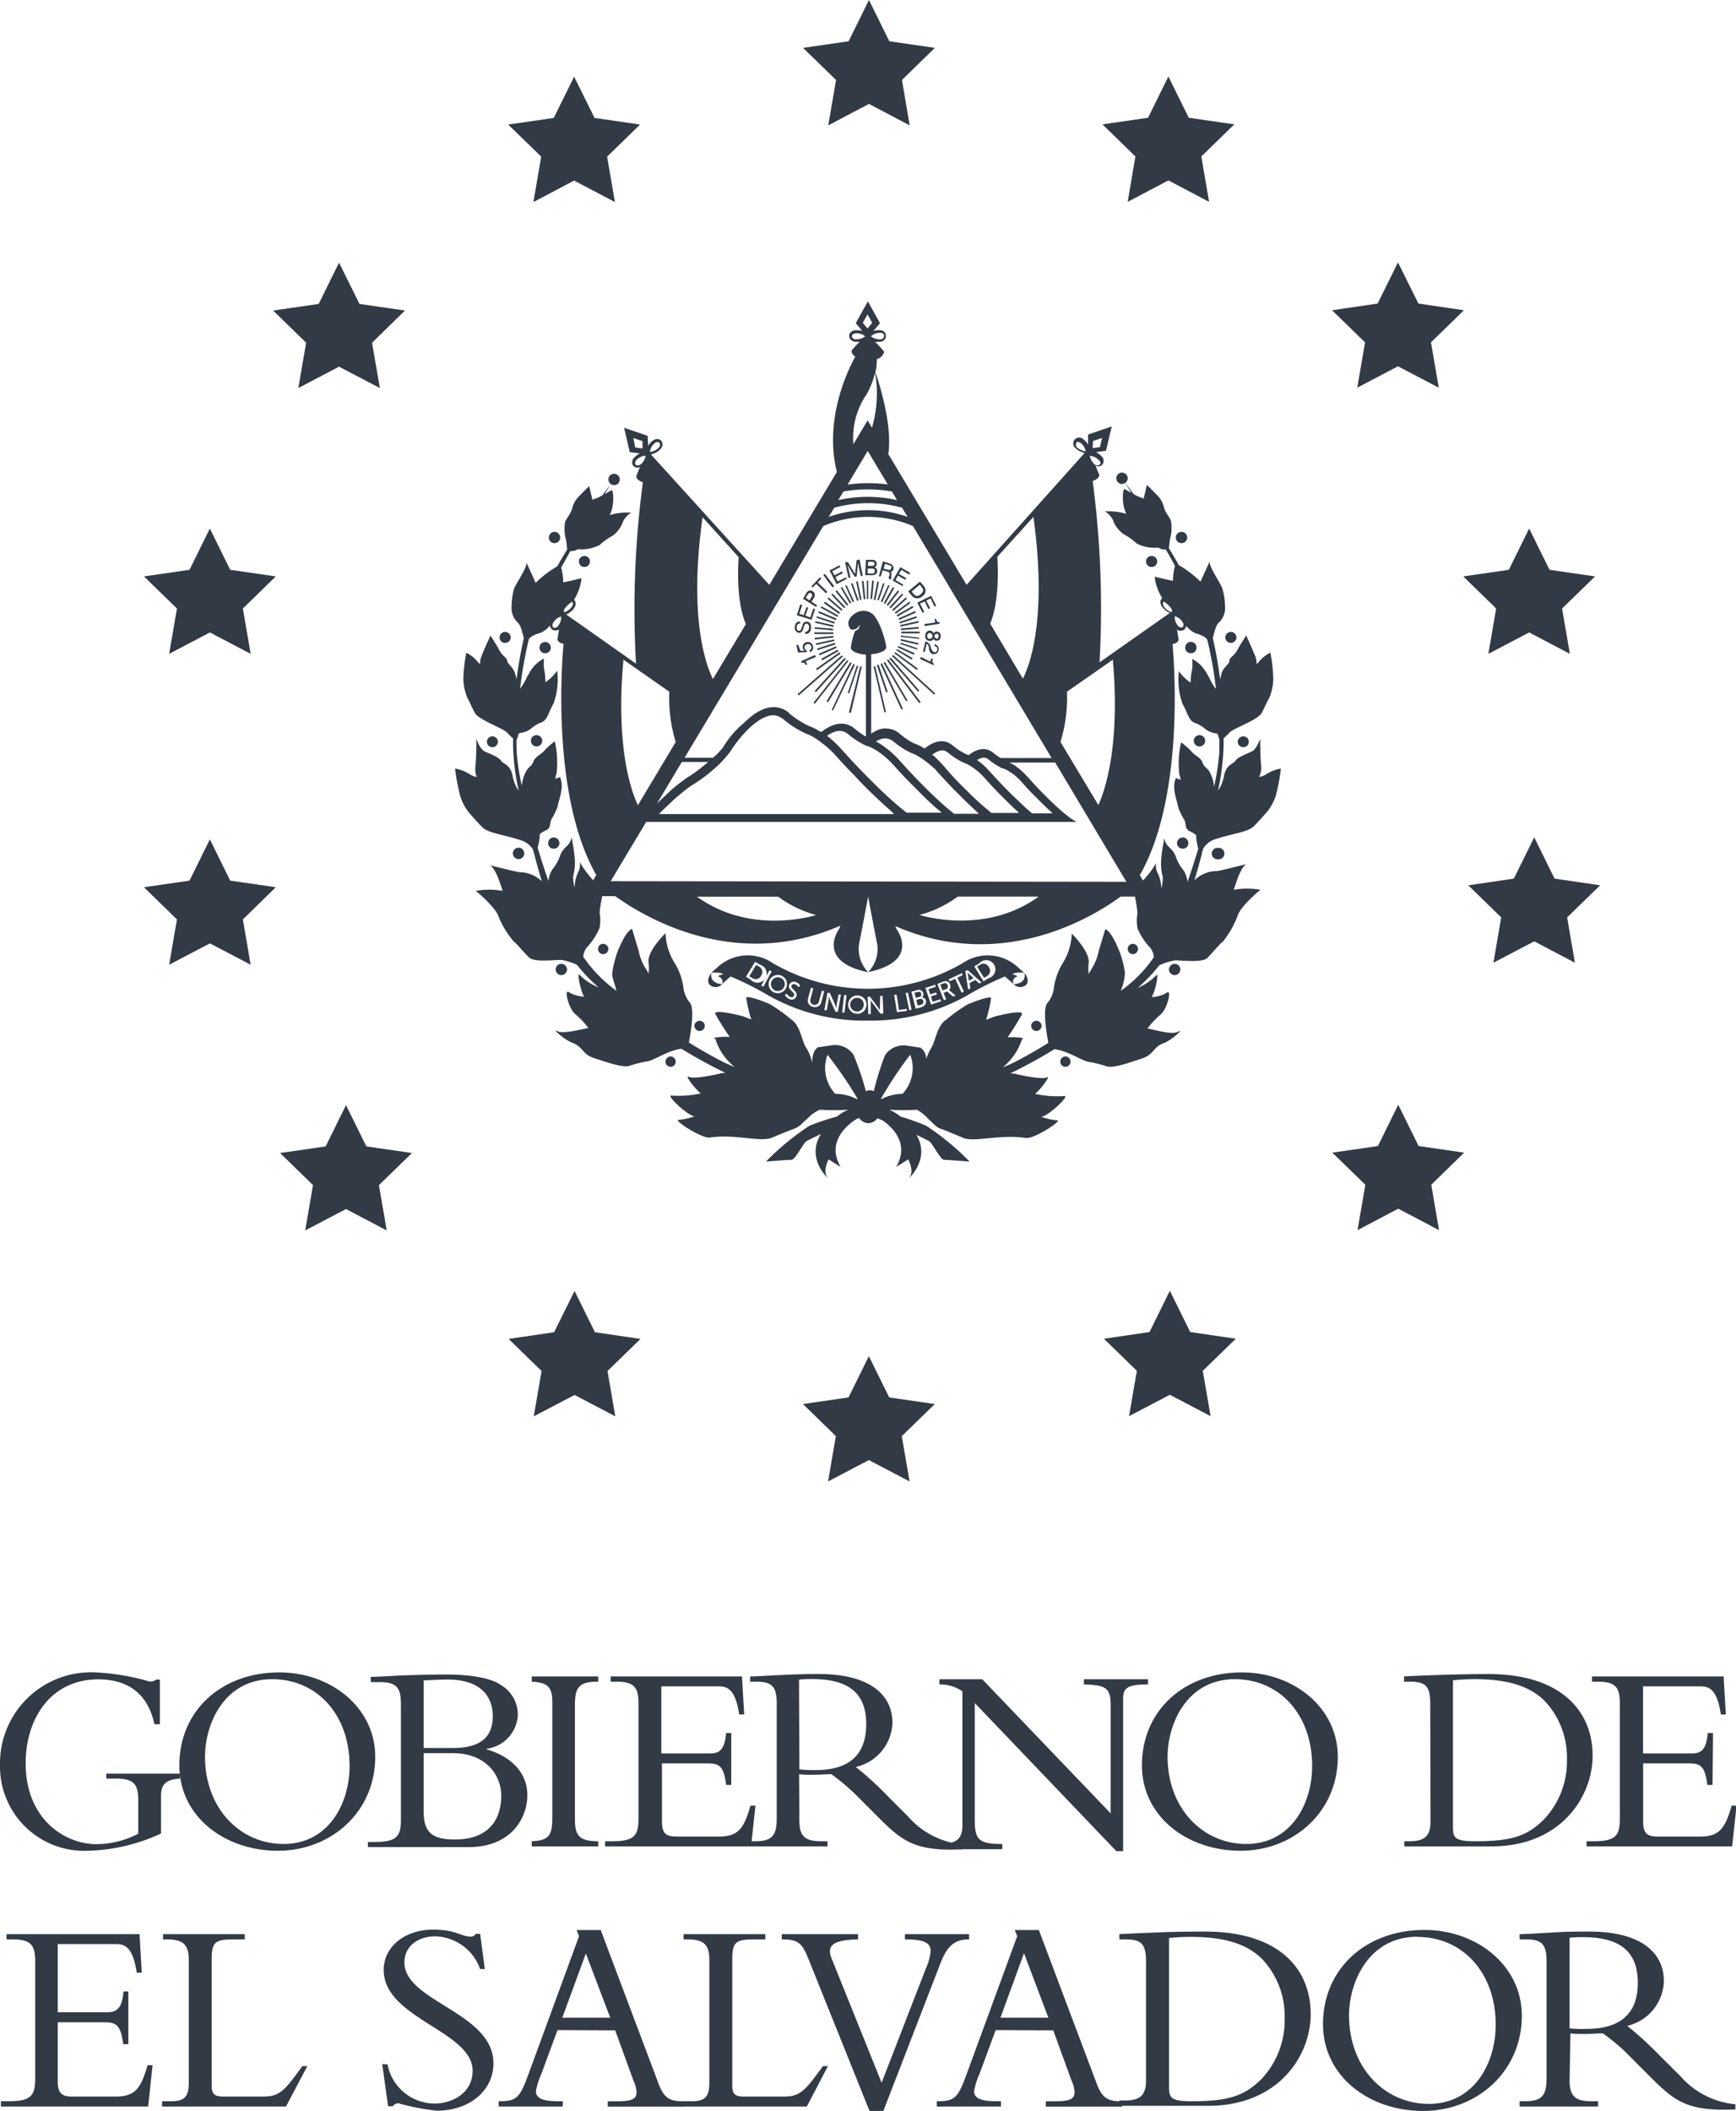<svg xmlns="http://www.w3.org/2000/svg" viewBox="0 0 189.35 230.17"><defs><style>.cls-1{fill:#323a45;}</style></defs><title>Logo_GOES_1</title><g id="Capa_2" data-name="Capa 2"><g id="Layer_11" data-name="Layer 11"><path class="cls-1" d="M17.56,199.92a20.13,20.13,0,0,1-8,1.88A9.19,9.19,0,0,1,0,192.42a9.93,9.93,0,0,1,10.4-10.07,25.26,25.26,0,0,1,5.93,1,1.05,1.05,0,0,0,.69-.21h.42V188h-.6c-.8-3.73-3.34-4.89-6.11-4.89-5.25,0-7.93,4.35-7.93,9.15,0,6.11,4.29,8.82,7.72,8.82a10,10,0,0,0,4.56-1.14v-3.75c0-1.7-.59-2.26-2.38-2.26H11.59v-.54h8.05v.54c-1.49.09-2.08.59-2.08,1.87Z"/><path class="cls-1" d="M30.32,201.8c-5.85,0-10.76-3.75-10.76-9.32,0-5.93,4.56-10.13,10.91-10.13,5.63,0,10.46,3.84,10.46,9.2C40.93,197.57,36.1,201.8,30.32,201.8Zm-.63-18.71c-5.25,0-7.33,4.89-7.33,8.46,0,5.57,3.78,9.51,8.58,9.51s7.19-4.29,7.19-8.52C38.13,187,34.61,183.09,29.69,183.09Z"/><path class="cls-1" d="M43.73,186c0-1.7-.2-2.59-2.29-2.59h-1v-.57c.83,0,2.89-.15,3.75-.17,1.64-.06,3.91-.09,4.47-.09,2.63,0,4.92.38,6,1.16a3.75,3.75,0,0,1,1.82,3.3,3.92,3.92,0,0,1-3.4,3.64v.06c2.81.83,4.44,2.65,4.44,5s-1.63,5.66-6.43,5.66H40.13v-.56h.68c2.45,0,2.92-.57,2.92-2.44Zm2.48,4.59h3.25c2.86,0,4.29-1.13,4.29-3.46,0-2.08-1.25-4-4.92-4-.66,0-1.88.06-2.62.09Zm0,6.91c0,2.27.89,3.07,3.4,3.07,3.93,0,5.06-2.44,5.06-4.77s-1.76-4.64-5.24-4.64H46.21Z"/><path class="cls-1" d="M65.26,201.32H58v-.56c1.85-.09,2.24-.57,2.24-2.56V185.5c0-1.6-.57-2.05-2.24-2.14v-.57h7.25v.57c-1.88,0-2.54.42-2.54,2.41v12.64c0,1.75.48,2.35,2.54,2.35Z"/><path class="cls-1" d="M79.76,194.62H79.2c-.24-2.11-.81-2.35-2-2.35h-5v6.34c0,1.37.51,1.64,1.61,1.64h4.59c2.09,0,2.72-.8,3.46-3.37h.54l-.48,4.44H66v-.56h.84c2.38,0,2.8-.66,2.8-2.44V185.74c0-1.67-.39-2.38-2.38-2.38h-.66v-.57H80.93l.24,4.15h-.54c-.39-2.54-1.13-3.07-2.21-3.07H72.13v7.32h5.34c1.07,0,1.58-.5,1.73-2.23h.56Z"/><path class="cls-1" d="M87.19,198.52c0,1.79.71,2.24,2.38,2.24h.69v.56H81.82v-.56h.51c1.76,0,2.39-.48,2.39-2.47V185.74c0-1.84-.51-2.38-2.24-2.38h-.66v-.57c.72,0,2.54-.12,3.76-.17s1.82-.09,3.76-.09c5.51,0,8,2.26,8,5.3a5.1,5.1,0,0,1-4,4.83,35.28,35.28,0,0,1,3.4,3.09l2.35,2.36a9,9,0,0,0,5.87,3v.53c-5.21.24-6.55-.89-9.21-3.54l-2-2a23.09,23.09,0,0,0-3.07-2.65c-.75,0-1.23.06-2,.06s-1,0-1.52-.06Zm0-5.6A12.8,12.8,0,0,0,89,193c3.31,0,5.48-1.4,5.48-5,0-2.77-1.25-4.92-5.84-4.92a12.13,12.13,0,0,0-1.49.06Z"/><path class="cls-1" d="M121.76,201.84l-15.44-16.15v12.78c0,2.15.47,2.59,3,2.59v.57h-6.92v-.57h.12c1.85,0,2.45-.62,2.45-2V184.41a4.37,4.37,0,0,0-2.51-.75v-.56h4.68l14,14.62V185.87c0-1.82-.54-2.15-2.92-2.21v-.56h7v.56c-2.24,0-2.72.39-2.72,1.55v16.63Z"/><path class="cls-1" d="M135.31,201.8c-5.84,0-10.76-3.75-10.76-9.32,0-5.93,4.56-10.13,10.91-10.13,5.63,0,10.46,3.84,10.46,9.2C145.92,197.57,141.09,201.8,135.31,201.8Zm-.62-18.71c-5.25,0-7.34,4.89-7.34,8.46,0,5.57,3.79,9.51,8.59,9.51s7.18-4.29,7.18-8.52C143.12,187,139.6,183.09,134.69,183.09Z"/><path class="cls-1" d="M156,185.77c0-1.93-.5-2.41-2.26-2.41h-.6v-.57c1.11-.06,2.57-.12,4.21-.17s3.45-.09,5-.09c7.87,0,11.36,4,11.36,8.9,0,4.5-3.49,9.89-11,9.89h-9.54v-.56h.51c1.61,0,2.35-.45,2.35-2.18Zm2.48,13.35c0,1.22.09,1.64,2.44,1.64,4,0,5.67-.57,7.51-2.41a9.18,9.18,0,0,0,2.48-6.44,9,9,0,0,0-2.39-6.41c-1.37-1.37-3.48-2.41-7.66-2.41-1.22,0-2,.09-2.38.12Z"/><path class="cls-1" d="M186.79,194.62h-.57c-.24-2.11-.8-2.35-2-2.35h-5v6.34c0,1.37.51,1.64,1.61,1.64h4.59c2.08,0,2.71-.8,3.46-3.37h.53l-.48,4.44H173.05v-.56h.83c2.39,0,2.8-.66,2.8-2.44V185.74c0-1.67-.38-2.38-2.38-2.38h-.66v-.57H188l.24,4.15h-.54c-.38-2.54-1.13-3.07-2.2-3.07h-6.29v7.32h5.33c1.08,0,1.58-.5,1.73-2.23h.57Z"/><path class="cls-1" d="M14,222.89h-.57c-.24-2.15-.82-2.39-2.06-2.39H6.3v6.44c0,1.39.51,1.66,1.63,1.66h4.66c2.12,0,2.75-.81,3.51-3.42h.54l-.48,4.51H.1v-.58H1c2.42,0,2.84-.66,2.84-2.47V213.88c0-1.69-.39-2.42-2.42-2.42H.71v-.57H15.22l.24,4.2h-.54c-.39-2.57-1.15-3.12-2.24-3.12H6.3v7.44h5.41c1.09,0,1.61-.51,1.76-2.27H14Z"/><path class="cls-1" d="M31.19,229.69H17.68v-.58h1c1.39,0,1.91-.45,1.91-2V213.73c0-1.6-.49-2.27-2.39-2.27h-.42v-.57h8.92v.57H25.57c-2,0-2.48.21-2.48,2.09v13.93c0,.82.33,1.12,1.21,1.12h4.45c1.78,0,2.32-.69,4.23-3.32h.54Z"/><path class="cls-1" d="M42.27,225.09a5.24,5.24,0,0,0,5.11,4.27c2,0,4.17-1.18,4.17-3.57,0-4.35-9.7-5.68-9.7-11,0-2.51,2.29-4.39,5.38-4.39,2.54,0,3.05.76,4.11.76a.59.59,0,0,0,.55-.3h.48l.51,3.84h-.51a5.34,5.34,0,0,0-4.87-3.57c-2,0-3.39,1.15-3.39,2.84,0,4.29,9.71,5.44,9.71,11,0,3-2.63,5.17-6.17,5.17a24.84,24.84,0,0,1-4.2-.81.74.74,0,0,0-.61.33h-.51l-.64-4.6Z"/><path class="cls-1" d="M60.81,221.35l-1.75,4.74a8.66,8.66,0,0,0-.61,1.91c0,.81.79,1.11,2.45,1.11h.49v.58h-7v-.58c2,0,2.3-.36,3.27-3l5.5-15-.27-.67h2.63l6.32,16.78c.61,1.6,1.24,1.9,2.75,1.9v.58H66.29v-.58h.78c1.73,0,2.36-.18,2.36-1a3.33,3.33,0,0,0-.33-1.24l-2-5.5ZM63.9,213,61.33,220h5.23Z"/><path class="cls-1" d="M88,229.69H74.46v-.58h1c1.39,0,1.91-.45,1.91-2V213.73c0-1.6-.49-2.27-2.39-2.27h-.42v-.57h8.92v.57H82.35c-2,0-2.48.21-2.48,2.09v13.93c0,.82.33,1.12,1.21,1.12h4.45c1.78,0,2.32-.69,4.23-3.32h.54Z"/><path class="cls-1" d="M94.84,230.17l-6.57-16.35c-.75-1.91-1.11-2.36-3-2.36v-.57h8.32v.57c-2.79.06-3.45.7-2.88,2.09l5.45,13.54L101,214.6a5.85,5.85,0,0,0,.51-1.87c0-.91-.75-1.27-2.81-1.27v-.57h7v.57c-1.58,0-2.39.73-3.12,2.6l-6.23,16.11Z"/><path class="cls-1" d="M108.6,221.35l-1.75,4.74a8.66,8.66,0,0,0-.61,1.91c0,.81.79,1.11,2.45,1.11h.49v.58h-7v-.58c2,0,2.3-.36,3.27-3l5.5-15-.27-.67h2.63l6.32,16.78c.61,1.6,1.24,1.9,2.75,1.9v.58h-8.31v-.58h.78c1.73,0,2.36-.18,2.36-1a3.33,3.33,0,0,0-.33-1.24l-2-5.5Zm3.09-8.38L109.12,220h5.23Z"/><path class="cls-1" d="M125,213.91c0-2-.52-2.45-2.3-2.45h-.61v-.57c1.12-.06,2.61-.12,4.27-.19s3.51-.09,5.08-.09c8,0,11.52,4,11.52,9,0,4.57-3.54,10-11.19,10h-9.68v-.58h.52c1.63,0,2.39-.45,2.39-2.2Zm2.51,13.54c0,1.24.09,1.66,2.48,1.66,4,0,5.74-.57,7.62-2.44a9.33,9.33,0,0,0,2.51-6.53,9.07,9.07,0,0,0-2.42-6.5c-1.39-1.39-3.54-2.45-7.77-2.45-1.24,0-2.06.09-2.42.12Z"/><path class="cls-1" d="M155.22,230.17c-5.93,0-10.92-3.81-10.92-9.46,0-6,4.63-10.28,11.07-10.28,5.72,0,10.62,3.9,10.62,9.34C166,225.88,161.09,230.17,155.22,230.17Zm-.63-19c-5.33,0-7.45,5-7.45,8.58,0,5.66,3.85,9.65,8.72,9.65s7.28-4.36,7.28-8.65C163.14,215.15,159.58,211.19,154.59,211.19Z"/><path class="cls-1" d="M171.2,226.85c0,1.81.72,2.26,2.42,2.26h.69v.58h-8.56v-.58h.52c1.78,0,2.42-.48,2.42-2.5V213.88c0-1.88-.52-2.42-2.27-2.42h-.67v-.57c.73,0,2.57-.12,3.81-.19s1.85-.09,3.81-.09c5.6,0,8.11,2.3,8.11,5.38a5.15,5.15,0,0,1-4,4.9A36.77,36.77,0,0,1,180.9,224l2.39,2.38a9.08,9.08,0,0,0,6,3.06V230c-5.29.24-6.65-.91-9.34-3.6l-2-2a21.74,21.74,0,0,0-3.12-2.69c-.75,0-1.24.06-2,.06s-1.06,0-1.54-.06Zm0-5.69a11.8,11.8,0,0,0,1.87.06c3.36,0,5.57-1.42,5.57-5,0-2.82-1.27-5-5.93-5a12.38,12.38,0,0,0-1.51.06Z"/><polygon class="cls-1" points="94.78 0 97 4.5 101.97 5.22 98.38 8.72 99.22 13.67 94.78 11.33 90.34 13.67 91.19 8.72 87.59 5.22 92.56 4.5 94.78 0"/><polygon class="cls-1" points="127.44 8.34 129.66 12.84 134.63 13.56 131.03 17.06 131.88 22.01 127.44 19.67 123 22.01 123.84 17.06 120.25 13.56 125.22 12.84 127.44 8.34"/><polygon class="cls-1" points="152.48 28.61 154.71 33.1 159.67 33.83 156.08 37.33 156.93 42.27 152.48 39.94 148.04 42.27 148.89 37.33 145.29 33.83 150.26 33.1 152.48 28.61"/><polygon class="cls-1" points="166.79 57.63 169.01 62.13 173.98 62.85 170.38 66.35 171.23 71.29 166.79 68.96 162.34 71.29 163.19 66.35 159.6 62.85 164.57 62.13 166.79 57.63"/><polygon class="cls-1" points="167.34 91.3 169.56 95.8 174.53 96.53 170.93 100.03 171.78 104.97 167.34 102.64 162.89 104.97 163.74 100.03 160.15 96.53 165.12 95.8 167.34 91.3"/><polygon class="cls-1" points="152.51 120.46 154.73 124.96 159.7 125.68 156.11 129.18 156.96 134.13 152.51 131.79 148.07 134.13 148.92 129.18 145.32 125.68 150.29 124.96 152.51 120.46"/><polygon class="cls-1" points="127.6 140.74 129.82 145.24 134.79 145.97 131.19 149.47 132.04 154.41 127.6 152.08 123.15 154.41 124 149.47 120.41 145.97 125.38 145.24 127.6 140.74"/><polygon class="cls-1" points="94.77 147.87 96.99 152.37 101.96 153.09 98.36 156.59 99.21 161.53 94.77 159.2 90.32 161.53 91.17 156.59 87.58 153.09 92.55 152.37 94.77 147.87"/><polygon class="cls-1" points="62.67 140.76 64.89 145.26 69.86 145.99 66.26 149.49 67.11 154.43 62.67 152.1 58.22 154.43 59.07 149.49 55.48 145.99 60.44 145.26 62.67 140.76"/><polygon class="cls-1" points="37.74 120.5 39.96 125 44.93 125.72 41.33 129.22 42.18 134.16 37.74 131.83 33.29 134.16 34.14 129.22 30.55 125.72 35.52 125 37.74 120.5"/><polygon class="cls-1" points="22.89 91.52 25.11 96.02 30.08 96.74 26.49 100.25 27.34 105.19 22.89 102.86 18.45 105.19 19.3 100.25 15.7 96.74 20.67 96.02 22.89 91.52"/><polygon class="cls-1" points="22.89 57.63 25.11 62.13 30.08 62.85 26.49 66.35 27.34 71.29 22.89 68.96 18.45 71.29 19.3 66.35 15.7 62.85 20.67 62.13 22.89 57.63"/><polygon class="cls-1" points="36.98 28.64 39.21 33.14 44.17 33.86 40.58 37.37 41.43 42.31 36.98 39.98 32.54 42.31 33.39 37.37 29.79 33.86 34.76 33.14 36.98 28.64"/><polygon class="cls-1" points="62.62 8.36 64.85 12.86 69.81 13.58 66.22 17.08 67.07 22.03 62.62 19.69 58.18 22.03 59.03 17.08 55.43 13.58 60.4 12.86 62.62 8.36"/><path class="cls-1" d="M132.86,92.45l-.07,0a.62.62,0,0,0,0,1.24l.07,0,.07,0a.62.62,0,0,0,0-1.24Z"/><path class="cls-1" d="M139.71,83.8a4.26,4.26,0,0,0-1.5.56,2.2,2.2,0,0,1-.87.36,2.33,2.33,0,0,0,.22-1.18c-.11-1.13-.11-3-.11-3s-.37,1.13-.91,1.39-1.58.65-1.77,1-.94.38-1.23,1.5a4.27,4.27,0,0,1-.46,1.4c-.06.11-.14.24-.23.38a25.61,25.61,0,0,0,.61-4.94c0-.26,0-.51,0-.77a7.21,7.21,0,0,0,.65-.62c.24-.39,3.11-1.37,3.51-2.15s.62-1.29.81-1.61a5.59,5.59,0,0,0,.45-2.09,17,17,0,0,0-.32-2.87,3.9,3.9,0,0,0-1.18.91,1.25,1.25,0,0,1-.32.33,2.29,2.29,0,0,0-.13-.81c-.41-1-1-2.3-1-2.3s-.54.83-.84,1.34c-.48,1-1,1-1,1.42s-.65.64-.86,1.42c-.08.28-.12.47-.15.62a43.2,43.2,0,0,0-.8-4.52c.14-.44.3-1.39.68-1.7a2.23,2.23,0,0,0,.65-1.88,7.1,7.1,0,0,0-.27-1.77c-.08-.45-1.5-2.41-1.4-3l-1,2.2a11.74,11.74,0,0,0-2.36-1.8c-.35-.61-.71-1.23-1.08-1.84,0-.18.06-.57.11-1a4.42,4.42,0,0,0,.11-2c-.19-.45-.56-.83-.75-1.39a2.76,2.76,0,0,0-.75-1.39c-.46-.49-1.13-1.13-1.13-1.13s-.18.83-.35,1.5a2.78,2.78,0,0,0-.48-.19,6.29,6.29,0,0,1-.61-.3c-.32-.44-.63-.86-.93-1.22a.6.6,0,0,0,.28-.51.62.62,0,1,0-.62.62.65.65,0,0,0,.34-.11c.08.13.33.51.69,1.09l-.73-.42c-.24-.16-.38,1.68.18,2.7l-.26-.07a6.59,6.59,0,0,0-2.15-.19c.27,0,.94.72,1,1.1a3.26,3.26,0,0,0,1.13,1.39,6.73,6.73,0,0,1,1.4,1,4.28,4.28,0,0,0,2.36.45,1.41,1.41,0,0,0,.82.21c.35.59.69,1.2,1,1.8a5.88,5.88,0,0,0-.22,1.61h0c-.46-.08-2-.45-2-.45a5.58,5.58,0,0,0,.82,2.33.57.57,0,0,0-.18.32.8.8,0,0,0,.13.56,2,2,0,0,0,.89.74l-7.67,5.39a106,106,0,0,0-.75-19.77c.93-.35.68-.77.68-.77l-.37-.9a.82.82,0,0,0,.3.07.56.56,0,0,0,.44-.19.67.67,0,0,0-.1-.93,2.09,2.09,0,0,0-.59-.43l1.09-.15.63-2.65h0l-2.58.88,0,1.1a1.82,1.82,0,0,0-.47-.54.67.67,0,0,0-1,0,.67.67,0,0,0,.11.94,2.07,2.07,0,0,0,.94.49.43.43,0,0,0,0,.07L105.43,63.77,96.89,49.51c.52-3.46-1.33-8.71-1.41-8.92a5.2,5.2,0,0,0,.15-1.42,1.18,1.18,0,0,0,.81-.81v0h0a12.41,12.41,0,0,0-1-1.1,2.56,2.56,0,0,0,.46,0H96A.63.63,0,1,0,96,36h0a2,2,0,0,0-.73.09l.71-.85-1.32-2.38h0l-1.32,2.38.71.85a2.1,2.1,0,0,0-.71-.08.77.77,0,0,0-.54.21.57.57,0,0,0-.18.41.55.55,0,0,0,.18.41.73.73,0,0,0,.53.22s0,0,.06,0l.38,0a8.06,8.06,0,0,0-.69.74.77.77,0,0,0-.19.22l0,.05,0,.09s0,0,0,.06a1.19,1.19,0,0,0,.39.47c-1,1.82-3.38,7.09-2,12.57L83.91,63.77,71,49.55A2,2,0,0,0,72,49a.75.75,0,0,0,.26-.52.57.57,0,0,0-.15-.42.55.55,0,0,0-.4-.19.82.82,0,0,0-.54.2,1.78,1.78,0,0,0-.47.55l-.06-1.1-2.57-.88h0l.62,2.65,1.1.15a2.06,2.06,0,0,0-.58.42.75.75,0,0,0-.26.52.57.57,0,0,0,.14.42.63.63,0,0,0,.41.19h0a.82.82,0,0,0,.3-.07l-.36.9s-.25.42.68.77a105.07,105.07,0,0,0-.75,19.77L61.76,67a2,2,0,0,0,.88-.73.75.75,0,0,0,.14-.51.61.61,0,0,0-.17-.37,5.52,5.52,0,0,0,.82-2.34s-1.58.37-2,.45h0a5.88,5.88,0,0,0-.22-1.61l1-1.8a1.39,1.39,0,0,0,.82-.21,4.34,4.34,0,0,0,2.37-.45,6.68,6.68,0,0,1,1.39-1A3.19,3.19,0,0,0,67.91,57c.08-.38.75-1.1,1-1.1a6.59,6.59,0,0,0-2.15.19l-.26.07c.56-1,.42-2.86.18-2.7l-.73.42c.36-.58.61-1,.69-1.09a.65.65,0,0,0,.34.11.62.62,0,0,0,0-1.24.61.61,0,0,0-.62.62.6.6,0,0,0,.28.51c-.3.36-.61.78-.93,1.22a6.29,6.29,0,0,1-.61.3,3.14,3.14,0,0,0-.48.19c-.17-.67-.35-1.5-.35-1.5s-.67.64-1.13,1.13a2.76,2.76,0,0,0-.75,1.39c-.19.56-.56.94-.75,1.39a4.42,4.42,0,0,0,.11,2c.06.41.1.8.11,1-.37.61-.73,1.23-1.08,1.84a12,12,0,0,0-2.36,1.8c-.26-.62-1-2.2-1-2.2.1.56-1.32,2.52-1.4,3A7.6,7.6,0,0,0,55.81,66a2.23,2.23,0,0,0,.65,1.88c.38.31.54,1.26.68,1.7-.31,1.35-.59,2.86-.8,4.52,0-.15-.07-.34-.15-.62-.21-.78-.8-1-.86-1.42s-.56-.45-1-1.42c-.3-.51-.83-1.34-.83-1.34s-.62,1.31-1,2.3a2.3,2.3,0,0,0-.14.81,1.43,1.43,0,0,1-.32-.33,3.9,3.9,0,0,0-1.18-.91,17,17,0,0,0-.32,2.87,5.59,5.59,0,0,0,.46,2.09c.18.32.4.86.8,1.61s3.28,1.76,3.52,2.15a6.56,6.56,0,0,0,.64.62c0,.26,0,.51,0,.77a24.89,24.89,0,0,0,.62,4.94,3.76,3.76,0,0,1-.24-.38,4.27,4.27,0,0,1-.46-1.4c-.29-1.12-1-1.12-1.23-1.5s-1.21-.75-1.77-1-.91-1.39-.91-1.39,0,1.85-.11,3A2.33,2.33,0,0,0,52,84.72a2.09,2.09,0,0,1-.86-.36,4.35,4.35,0,0,0-1.51-.56,24,24,0,0,0,.57,3,5.46,5.46,0,0,0,1.12,2c.27.3.65.75,1.29,1.4s2.35.8,4.21,1.42a2.42,2.42,0,0,1,1.31,1l.17.6c.2.82.48,1.81.8,2.88a3.5,3.5,0,0,0-2.46-1c-.65-.11-3.17-.75-3.17-.75.6.44,1,1.68,1.35,2.79a8.28,8.28,0,0,0-2.93,0c.27.19,2.22,1.87,2.49,2.81A10.23,10.23,0,0,0,56,102.62c.29.19,1.12,1.21,1.69,1.77s2.78.27,3.54.27a7.12,7.12,0,0,1,1.7.54,18.15,18.15,0,0,0,2.37,2.47,6.35,6.35,0,0,1-2.06-1.35c-.36-.49.05,1.65.47,2.35a3.49,3.49,0,0,1-1.63-.47c-.61-.49-.08,1.69.59,2.3,1.45,1.29,1.31,1.49,1.55,1.58-1.22.25-2.91.66-3.43.35-.67-.37.76.94,1.61,1.26,1.24.46,1.08,1.26,2.42,1.69s2.92,1,3.75.86a13.14,13.14,0,0,1,2-.51c.81-.1,2.19-1.18,3.76-1.38a50.29,50.29,0,0,0,4.55,2.51l.24.11a3.88,3.88,0,0,0-.53.07c-.56.14-2.87.65-3.43.38s.58,1.23,1.27,1.8a11.08,11.08,0,0,1-3.15.24c-.75-.17,1.5,2,2.39,2.25l.1,0a6.34,6.34,0,0,1-1.71.39c-.78-.06,2.47,2.06,3.36,1.93,2.84-.41,5.52.56,6.83,0s1.88-.77,2.47-1,.91-.75,1.29-1A4,4,0,0,1,89.42,121l.1,0a22.7,22.7,0,0,0,3,0,4.59,4.59,0,0,0-1.22.74,28.19,28.19,0,0,0-3,1,28.12,28.12,0,0,0-4.75,3.91s2.41-.19,2.79-.19,1.2-1.66,1.58-2c.11-.08.72-.39,1.62-.81-1.65,2.65.76,4.82.76,4.82-.65-.75.08-2.06.08-2.06l1.31.83c-1.65-2.83.9-4.71,1.75-5.24l.26-.1a1.34,1.34,0,0,0,1,.57,1.31,1.31,0,0,0,1-.53l.51.19c1,.67,3.07,2.48,1.54,5.11l1.31-.83s.73,1.31.09,2.06c0,0,2.35-2.12.81-4.73.79.37,1.32.65,1.42.72.38.29,1.21,2,1.58,2s2.79.19,2.79.19a28.44,28.44,0,0,0-4.74-3.91,29,29,0,0,0-2.8-1A5.1,5.1,0,0,0,97,121a24.8,24.8,0,0,0,3,0h0a4.67,4.67,0,0,1,1.32,1.08c.38.27.7.8,1.29,1s1.29.51,2.47,1,4-.43,6.84,0c.88.13,4.13-2,3.35-1.93a6.34,6.34,0,0,1-1.71-.39l.1,0c.89-.24,3.14-2.42,2.39-2.25a11.08,11.08,0,0,1-3.15-.24c.69-.57,1.78-2.07,1.27-1.8s-2.87-.24-3.43-.38a3.88,3.88,0,0,0-.53-.07l.24-.11a50.29,50.29,0,0,0,4.55-2.51c1.57.2,3,1.28,3.76,1.38a12.85,12.85,0,0,1,2,.51c.83.16,2.33-.4,3.75-.86s1.19-1.23,2.42-1.69c.86-.32,2.28-1.63,1.61-1.26s-2.21-.1-3.42-.35c.23-.09.09-.29,1.54-1.58.67-.61,1.2-2.79.59-2.3a3.49,3.49,0,0,1-1.63.47c.42-.7.84-2.84.47-2.35a6.42,6.42,0,0,1-2,1.35,18,18,0,0,0,2.36-2.47,7.19,7.19,0,0,1,1.71-.54c.75,0,3,.29,3.54-.27s1.39-1.58,1.69-1.77A10.53,10.53,0,0,0,135,99.83c.27-.94,2.22-2.62,2.49-2.81a8.23,8.23,0,0,0-2.92,0c.37-1.11.74-2.35,1.34-2.79,0,0-2.52.64-3.16.75a3.51,3.51,0,0,0-2.47,1c.32-1.07.6-2.06.81-2.88,0-.15.09-.36.16-.6a2.42,2.42,0,0,1,1.31-1c1.86-.62,3.54-.75,4.21-1.42s1-1.1,1.29-1.4a5.46,5.46,0,0,0,1.12-2A22.26,22.26,0,0,0,139.71,83.8ZM133,82a27.15,27.15,0,0,1-.58,3.79,3.94,3.94,0,0,0-.43-1.51c-.26-.57-.64-.57-.83-1.13s-.83-.75-1.2-1.21a8.55,8.55,0,0,0-1.13-1,10.08,10.08,0,0,0-.19,3.53,2.38,2.38,0,0,1,.14.56l-.52-.19c-.48,1.1.08,2.23.27,3.25a7.56,7.56,0,0,0,.65,1.31c.18.38.1.73.29,1s.58.28,1,.67a5.58,5.58,0,0,0,.23,1.46c-.36,1.2-.75,2.42-1.18,3.64a2.88,2.88,0,0,0-.44-1.29,4.59,4.59,0,0,1-.84-1.5c-.37-1-1.12-1-1.23-2a19,19,0,0,0-.35,2.23,5.78,5.78,0,0,0,.16,2,3.41,3.41,0,0,1-.16,1.25,3.8,3.8,0,0,0-.37-1.62,1.79,1.79,0,0,1-.19-1.13,10.39,10.39,0,0,1-1.43,1.9l-.35-.58c4.89-8.56,3.75-23.2,3.57-25.2.79-.17.65-.58.65-.58l-.16-1a.82.82,0,0,0,.25.12l.17,0a.56.56,0,0,0,.33-.1.59.59,0,0,0,.24-.44v0a3,3,0,0,0,1,.81c.67.18,1.24.48,1.32.75h0a43.71,43.71,0,0,1,.94,5.33h0c-.75-.84-.94-2.42-2.6-3.27a4.77,4.77,0,0,1,0,1.12,6.66,6.66,0,0,0-.16,1.46,4.54,4.54,0,0,1-1.28-1.25,7.86,7.86,0,0,0,.38,3.54c.67,1.21.67,1.85,1.39,2.12a3.29,3.29,0,0,1,1.13.67,2.43,2.43,0,0,0,1.13.45.32.32,0,0,1,.24.15,5.12,5.12,0,0,0,.15.56C133,81.12,133,81.59,133,82ZM68,71.93l5,3.49a16.81,16.81,0,0,0,.7,5.49l-4.12,6.88C68.86,86.32,67.13,81.49,68,71.93Zm-7.64-4.05a1.34,1.34,0,0,1,.85-.65,1.5,1.5,0,0,1-.32,1,.5.5,0,0,1-.26.2.3.3,0,0,1-.25,0,.3.3,0,0,1-.12-.22A.47.47,0,0,1,60.35,67.88ZM76.63,56.4l3.94,4.35c-.08,1.2-.25,4.94.79,7.29l-3.6,6C76.91,72.31,75.13,67.16,76.63,56.4ZM92,53.59a15.35,15.35,0,0,1,5.28,0l.56.94a14.6,14.6,0,0,0-6.41,0Zm.45-.75,2.19-3.67,2.19,3.65A16.47,16.47,0,0,0,92.47,52.84ZM91,55.36a14,14,0,0,1,7.39,0l.61,1a13,13,0,0,0-8.61,0Zm-1.2,2a12.44,12.44,0,0,1,9.78,0L114.7,82.65h-5.56a6,6,0,0,1-.73-.51,1.57,1.57,0,0,0-.26-.19,1.6,1.6,0,0,0-1.24-.24,3,3,0,0,0-.65.23,4.56,4.56,0,0,0-.59.38s0,0-.06,0l-.28-.11a7.14,7.14,0,0,1-1.37-.89,2.55,2.55,0,0,0-.43-.3,1.85,1.85,0,0,0-.83-.2,2,2,0,0,0-.59.09,3.25,3.25,0,0,0-.78.36,4.84,4.84,0,0,0-.46.33s0,0-.06,0a.05.05,0,0,0,0,0,4.68,4.68,0,0,0-.89-.46,4.32,4.32,0,0,1-.8-.41,8.21,8.21,0,0,1-1-.74,2.45,2.45,0,0,0-.37-.26,2.12,2.12,0,0,0-.88-.28,2,2,0,0,0-.64,0,2.81,2.81,0,0,0-.81.3,3.34,3.34,0,0,0-.4.25V71.33c.93-.06,1.64-.38,1.64-.77s-.67-3-1.56-3.67a1.61,1.61,0,0,0-1.84,0s-1.15.67-.56,1.61c0,0,.12.28.63.08a.7.7,0,0,0,.41-.51v.23c0,.32-.45.5-.48.51a8.25,8.25,0,0,0-.46,1.8c0,.39.72.71,1.65.77v8.9l-.08,0a9.57,9.57,0,0,1-1.1-.79,2.25,2.25,0,0,0-2-.53,3.21,3.21,0,0,0-.85.31,4.77,4.77,0,0,0-.8.52l-.07,0-.06,0L89,79.5a4.59,4.59,0,0,0-.5-.24,4.43,4.43,0,0,1-.67-.3,10.05,10.05,0,0,1-1.73-1.16L86,77.67a2.64,2.64,0,0,0-1.43-.56l0,0h-.29l-.07,0a3,3,0,0,0-1,.24,5.38,5.38,0,0,0-1,.56,10.44,10.44,0,0,0-1,.85A13.73,13.73,0,0,0,79.93,80a16.13,16.13,0,0,0-1,1.36l0,.06q-.33.4-.69.78c-.15.15-.32.28-.47.42h-3.1ZM111.57,74,108,68c1-2.35.86-6.09.78-7.29l3.94-4.35C114.2,67.16,112.43,72.3,111.57,74Zm16.56-6.81a1.38,1.38,0,0,1,.86.66.49.49,0,0,1,.1.32.3.3,0,0,1-.12.22.31.31,0,0,1-.25,0,.48.48,0,0,1-.27-.2A1.5,1.5,0,0,1,128.13,67.23ZM119.8,87.78l-4.13-6.88a16.57,16.57,0,0,0,.71-5.48l5-3.49C122.21,81.47,120.48,86.29,119.8,87.78Zm-53.19,8.3,3.87-6.46h47a.1.1,0,0,0-.05,0l-.24-.13a6.44,6.44,0,0,1-.8-.57c-.47-.36-.9-.75-1.33-1.15-.62-.58-1.22-1.18-1.81-1.79-.38-.4-.76-.81-1.13-1.23-.16-.18-.33-.35-.51-.52a6.6,6.6,0,0,0-1-.81q-.26-.15-.51-.27h5l7.76,13Zm7.76-13h2.87a20.58,20.58,0,0,1-1.73,1.35l-.17.11a8.51,8.51,0,0,0-.93.64c-.49.37-1,.76-1.42,1.17s-.9.83-1.33,1.26Zm20.19-1.76.33.14a3,3,0,0,1,.37.17,7.27,7.27,0,0,1,.94.62,10.46,10.46,0,0,1,1.37,1.29c.64.72,1.29,1.42,2,2.11l.83.84c.7.7,1.42,1.39,2.18,2l.14.12,0,0H99a.12.12,0,0,1-.1,0l-.25-.19c-.51-.4-1-.82-1.49-1.26s-1.09-1-1.62-1.53c-1.16-1.13-2.29-2.31-3.38-3.51l-.57-.63a11.44,11.44,0,0,0-1.36-1.24l-.05,0,0,0a3.44,3.44,0,0,1,.75-.42,1.83,1.83,0,0,1,.46-.12,1.37,1.37,0,0,1,.82.14,1.85,1.85,0,0,1,.34.23,8.94,8.94,0,0,0,.87.65A8.81,8.81,0,0,0,94.56,81.35Zm14.79,2.44.18.07a2.14,2.14,0,0,1,.4.2,5.28,5.28,0,0,1,1,.73,7,7,0,0,1,.54.55c.34.39.7.77,1.06,1.15l1,1c.4.4.81.79,1.23,1.16l0,.06h-2.06a.16.16,0,0,1-.13,0c-.39-.32-.76-.64-1.12-1s-.71-.66-1.06-1c-.75-.75-1.49-1.52-2.21-2.31-.15-.17-.3-.34-.46-.5a7.24,7.24,0,0,0-1.15-1l0,0v0a1.73,1.73,0,0,1,.56-.24.79.79,0,0,1,.57.09l.2.15A7.27,7.27,0,0,0,109.35,83.79Zm-2.77.27a9.57,9.57,0,0,1,.79.77c.53.6,1.07,1.18,1.63,1.75s1,1,1.53,1.51l.63.58,0,0h-2.93s-.06,0-.09,0l-.57-.47c-.54-.45-1.06-.93-1.57-1.42-.29-.29-.59-.57-.88-.87Q104,84.79,103,83.59l-.48-.52a10.35,10.35,0,0,0-.84-.79.08.08,0,0,1,0,0h0l0,0a2.84,2.84,0,0,1,.61-.35,1.36,1.36,0,0,1,.44-.11,1,1,0,0,1,.47.11,1.51,1.51,0,0,1,.26.18,8,8,0,0,0,1.44.95,4.28,4.28,0,0,0,.44.2,2,2,0,0,1,.41.2A5.47,5.47,0,0,1,106.58,84.06Zm-4.45,0c.41.46.83.91,1.25,1.36s.78.81,1.17,1.2c.67.68,1.36,1.33,2.07,2l.16.14,0,0h-2.6a.17.17,0,0,1-.12,0l-.56-.46c-.62-.52-1.21-1.06-1.78-1.61-.32-.3-.62-.6-.93-.91-.82-.82-1.62-1.66-2.39-2.52l-.54-.59a10.44,10.44,0,0,0-1.52-1.3,5.9,5.9,0,0,0-.8-.49l0,0,0,0a2.67,2.67,0,0,1,.76-.32,1.2,1.2,0,0,1,.42,0,1.24,1.24,0,0,1,.47.15,1.81,1.81,0,0,1,.32.22,8.69,8.69,0,0,0,1.82,1.17l.28.12a2.56,2.56,0,0,1,.47.23,7.44,7.44,0,0,1,1,.68A10.61,10.61,0,0,1,102.13,84ZM90.67,81.88c.26.25.49.51.73.78l.8.87c.48.52,1,1,1.46,1.54.88.9,1.78,1.79,2.71,2.63.36.33.73.65,1.1,1l.06.06H71.86s0,0,0,0l.36-.36,1.17-1.11c.48-.43,1-.86,1.49-1.26a11,11,0,0,1,1-.66l.28-.19a18.7,18.7,0,0,0,2.31-1.87A13.61,13.61,0,0,0,79.62,82a.47.47,0,0,0,.06-.09,13.45,13.45,0,0,1,1-1.38,10.92,10.92,0,0,1,.91-1,7.21,7.21,0,0,1,1.09-.91,3.75,3.75,0,0,1,.81-.44A2.59,2.59,0,0,1,84.1,78a1.62,1.62,0,0,1,1,.2,2,2,0,0,1,.39.26,9.65,9.65,0,0,0,.9.68,9.8,9.8,0,0,0,1.13.66,4.46,4.46,0,0,0,.63.28l.41.2a6.9,6.9,0,0,1,1,.67A9.32,9.32,0,0,1,90.67,81.88ZM84.88,97.77a12.29,12.29,0,0,0,4.14,2c-1,.3-7.45,2-13-2ZM93.69,103s.62-3.21,1-5.24h0c.36,2,1,5.24,1,5.24a3.62,3.62,0,0,1-1,3A3.65,3.65,0,0,1,93.69,103Zm10.76-5.24h8.84c-5.52,4-12,2.3-13,2A12.12,12.12,0,0,0,104.45,97.77Zm22.49-31.66a.47.47,0,0,1-.09-.35.4.4,0,0,1,.09-.17l.08.07a2.6,2.6,0,0,1,.78.77.78.78,0,0,1,0,.34A1.52,1.52,0,0,1,126.94,66.11Zm-7-15.46a.4.4,0,0,1-.54,0,1.63,1.63,0,0,1-.52-.88l0-.06a1.43,1.43,0,0,1,.94.45A.39.39,0,0,1,120,50.65Zm-.73-2.55,1-.34h0l-.24,1-.79.11h0Zm-1.85.19a.28.28,0,0,1,.22-.09.55.55,0,0,1,.33.14,1.52,1.52,0,0,1,.51.86.28.28,0,0,0-.16,0,1.91,1.91,0,0,1-.81-.42A.4.4,0,0,1,117.41,48.29Zm-21.52-12H96c.24,0,.43.14.43.33A.39.39,0,0,1,96,37a1.52,1.52,0,0,1-1-.33A1.3,1.3,0,0,1,95.89,36.3Zm-1.22-2h0l.51.92-.51.62h0l-.51-.62ZM93.35,37h0a.47.47,0,0,1-.34-.13.27.27,0,0,1,0-.4.52.52,0,0,1,.35-.13,1.39,1.39,0,0,1,1,.33A1.55,1.55,0,0,1,93.35,37Zm1.1,6.13a9.24,9.24,0,0,0,1-2.5,13.34,13.34,0,0,1-.34,6l-.48-.79-1.55,2.6A8.42,8.42,0,0,1,94.45,43.1ZM71.39,48.34a.46.46,0,0,1,.33-.14.35.35,0,0,1,.21.09.26.26,0,0,1,.06.21.45.45,0,0,1-.16.33,1.56,1.56,0,0,1-.94.45h0A1.38,1.38,0,0,1,71.39,48.34Zm-2.31-.58h0l1,.34,0,.8h0l-.8-.11Zm.46,3a.3.3,0,0,1-.2-.08.33.33,0,0,1-.07-.21.55.55,0,0,1,.17-.34,1.51,1.51,0,0,1,.91-.44h.07a1.52,1.52,0,0,1-.54.94A.42.42,0,0,1,69.54,50.73ZM62.39,66.12a1.53,1.53,0,0,1-.86.65,1.14,1.14,0,0,1,0-.32,2.87,2.87,0,0,1,.8-.79l.07-.06a.31.31,0,0,1,.09.19A.47.47,0,0,1,62.39,66.12Zm-6,14.5a5.12,5.12,0,0,0,.15-.56.32.32,0,0,1,.24-.15,2.39,2.39,0,0,0,1.13-.45A3.4,3.4,0,0,1,59,78.79c.72-.27.72-.91,1.39-2.12a7.71,7.71,0,0,0,.38-3.54,4.54,4.54,0,0,1-1.28,1.25,7.45,7.45,0,0,0-.15-1.46,4.77,4.77,0,0,1,0-1.12c-1.67.85-1.85,2.43-2.61,3.27h0a45.72,45.72,0,0,1,.94-5.33h0c.08-.27.65-.57,1.32-.75a2.76,2.76,0,0,0,1-.79h0a.56.56,0,0,0,.24.44.51.51,0,0,0,.32.1l.17,0a.72.72,0,0,0,.25-.12l-.15,1s-.14.41.65.58c-.19,2-1.33,16.66,3.57,25.21l-.34.57A10.74,10.74,0,0,1,63.24,94a1.79,1.79,0,0,1-.19,1.13,3.66,3.66,0,0,0-.36,1.62,3.23,3.23,0,0,1-.17-1.25,5.53,5.53,0,0,0,.16-2,19,19,0,0,0-.35-2.23c-.11,1-.86,1-1.23,2a4.75,4.75,0,0,1-.83,1.5,2.78,2.78,0,0,0-.45,1.29c-.43-1.22-.82-2.44-1.18-3.64a5.17,5.17,0,0,0,.23-1.46c.42-.39.83-.42,1-.67s.11-.64.3-1a7.47,7.47,0,0,0,.64-1.31c.19-1,.75-2.15.27-3.25l-.52.19a2.38,2.38,0,0,1,.14-.56,10.08,10.08,0,0,0-.19-3.53,8.07,8.07,0,0,0-1.12,1c-.38.46-1,.65-1.21,1.21s-.56.56-.83,1.13a3.94,3.94,0,0,0-.43,1.51A25.32,25.32,0,0,1,56.35,82C56.34,81.59,56.33,81.12,56.34,80.62Zm42.11,38.64a5.34,5.34,0,0,0-2.41.6l0-.07A44.23,44.23,0,0,1,99.28,115,4.12,4.12,0,0,1,98.45,119.26Zm-5,.6a5.33,5.33,0,0,0-2.4-.6,4.11,4.11,0,0,1-.84-4.25,44.23,44.23,0,0,1,3.27,4.78Zm28.71-11.76a1.15,1.15,0,0,0,.12-.28,5.71,5.71,0,0,0,.37-1.77,11.08,11.08,0,0,0-.56-2.22c-.27-.67-.91-2.23-1.58-2.52,0,0-.54,1.77-.73,2.41a5.51,5.51,0,0,1-.67,1.77c-.08.12-.24.39-.41.71a5.14,5.14,0,0,1,0-1.25c.11-1.23-1.85-3.16-1.85-3.16a6.53,6.53,0,0,1-.94,3.16,7,7,0,0,0-1,2.68,3.21,3.21,0,0,1-.75,1.78c-.55.75.07,3.93.14,4.3-1.24.77-2.54,1.52-3.75,2.13-.36.18-.78.36-1.22.55l.25-.23a6.51,6.51,0,0,0,1.85-2.87c.58-.1-.78-.25-1.57-.18.46-.7,1.1-1.66,1.54-2.48.35-.67-3,.22-3,.22-.37.14-.65.26-.89.34a14.89,14.89,0,0,0,.54-2.35c0-.26-1.42.19-2.55.67a17.28,17.28,0,0,0-2.36,1.69c-1,.65-1.13,2.25-1.58,3a6.31,6.31,0,0,0-.59,1.26,1.46,1.46,0,0,0-.66-1.25h0l0,0,0,0a.77.77,0,0,0-.19,0c-.22-.05-.56-.1-1.11-.17a2.43,2.43,0,0,0-2.52,1,28.82,28.82,0,0,0-1.23,3.94,1,1,0,0,0-.87,0A30.07,30.07,0,0,0,93.09,115a2.45,2.45,0,0,0-2.53-1c-.54.07-.89.12-1.11.17a.61.61,0,0,0-.18,0l0,0,0,0h0c-.34.17-.68.63-.69,1.73a4.7,4.7,0,0,0-.7-1.74c-.45-.75-.59-2.35-1.58-3a17.28,17.28,0,0,0-2.36-1.69c-1.12-.48-2.52-.93-2.55-.67a15.32,15.32,0,0,0,.55,2.35c-.24-.08-.53-.2-.9-.34,0,0-3.35-.89-3-.22.45.82,1.08,1.78,1.55,2.48-.79-.07-2.15.08-1.57.18a6.29,6.29,0,0,0,1.85,2.87l.24.23c-.44-.19-.85-.37-1.21-.55-1.22-.61-2.52-1.36-3.76-2.13.07-.37.69-3.55.14-4.3a3.21,3.21,0,0,1-.75-1.78,6.86,6.86,0,0,0-1-2.68,6.53,6.53,0,0,1-.94-3.16s-2,1.93-1.85,3.16a5.14,5.14,0,0,1,0,1.25,7,7,0,0,0-.41-.71,5.75,5.75,0,0,1-.67-1.77l-.72-2.41c-.67.29-1.32,1.85-1.59,2.52a11.08,11.08,0,0,0-.56,2.22c-.11.46.3,1.34.38,1.77a1,1,0,0,0,.11.28,15.08,15.08,0,0,1-3.67-3.75,2,2,0,0,1,.39-1,7.21,7.21,0,0,0,1.4-2.14,4.91,4.91,0,0,0,0-1.69,15,15,0,0,1,.27-1.66l0-.11H67.1c2.79,2,12.79,8.36,24.56,3.22a1.6,1.6,0,0,1-.18.42S89,104.84,94.66,106h0c5.72-1.17,3.19-4.6,3.19-4.6a1.54,1.54,0,0,1-.19-.42c11.78,5.15,21.79-1.17,24.57-3.22h1.58l0,.11a15.57,15.57,0,0,1,.26,1.66,5.17,5.17,0,0,0,0,1.69,7.21,7.21,0,0,0,1.4,2.14,2,2,0,0,1,.39,1A14.74,14.74,0,0,1,122.16,108.1Z"/><path class="cls-1" d="M113.05,111.31a.54.54,0,0,0-.57.53.55.55,0,0,0,.57.57.57.57,0,0,0,.56-.57A.56.56,0,0,0,113.05,111.31Z"/><path class="cls-1" d="M116.21,115.19a.57.57,0,0,0-.56.56.55.55,0,0,0,.56.57.57.57,0,0,0,.56-.57A.58.58,0,0,0,116.21,115.19Z"/><path class="cls-1" d="M123.56,102.91a.57.57,0,0,0-.56.57.59.59,0,0,0,.56.56.57.57,0,0,0,.56-.56A.56.56,0,0,0,123.56,102.91Z"/><path class="cls-1" d="M127.5,105.7a.63.63,0,0,0,.62.62.61.61,0,0,0,.62-.62.62.62,0,0,0-.62-.61A.64.64,0,0,0,127.5,105.7Z"/><path class="cls-1" d="M129,92.54a.6.6,0,0,0,.62-.61.62.62,0,0,0-.62-.62.64.64,0,0,0-.62.62A.62.62,0,0,0,129,92.54Z"/><path class="cls-1" d="M130.83,80.16a.61.61,0,0,0-.62.61.62.62,0,1,0,1.24,0A.61.61,0,0,0,130.83,80.16Z"/><path class="cls-1" d="M134.26,70.1a.6.6,0,1,0,0-1.2.63.63,0,0,0-.62.61A.62.62,0,0,0,134.26,70.1Z"/><path class="cls-1" d="M129.89,71.23a.61.61,0,0,0,.62-.62.62.62,0,0,0-1.24,0A.61.61,0,0,0,129.89,71.23Z"/><path class="cls-1" d="M126.22,61.21a.6.6,0,0,0-.62-.59.6.6,0,1,0,0,1.2A.6.6,0,0,0,126.22,61.21Z"/><path class="cls-1" d="M128.87,59.22a.61.61,0,0,0,.62-.61.62.62,0,0,0-1.24,0A.61.61,0,0,0,128.87,59.22Z"/><path class="cls-1" d="M135,80.88a.6.6,0,0,0,.62.59.59.59,0,0,0,0-1.18A.6.6,0,0,0,135,80.88Z"/><path class="cls-1" d="M76.31,111.31a.56.56,0,0,0-.57.53.57.57,0,0,0,.57.57.55.55,0,0,0,.56-.57A.54.54,0,0,0,76.31,111.31Z"/><path class="cls-1" d="M73.7,115.75a.57.57,0,0,0-.56-.56.59.59,0,0,0-.56.56.57.57,0,0,0,.56.57A.55.55,0,0,0,73.7,115.75Z"/><path class="cls-1" d="M65.79,102.91a.56.56,0,0,0-.56.57.57.57,0,0,0,.56.56.59.59,0,0,0,.57-.56A.58.58,0,0,0,65.79,102.91Z"/><path class="cls-1" d="M61.23,106.32a.63.63,0,0,0,.62-.62.64.64,0,0,0-.62-.61.62.62,0,0,0-.62.61A.61.61,0,0,0,61.23,106.32Z"/><path class="cls-1" d="M60.4,91.31a.61.61,0,0,0-.61.62.59.59,0,0,0,.61.61.62.62,0,0,0,.62-.61A.64.64,0,0,0,60.4,91.31Z"/><path class="cls-1" d="M57.18,93.05a.61.61,0,0,0-.62-.62.62.62,0,0,0,0,1.24A.61.61,0,0,0,57.18,93.05Z"/><path class="cls-1" d="M58.52,81.39a.62.62,0,0,0,.62-.62.61.61,0,0,0-.62-.61.6.6,0,0,0-.61.61A.61.61,0,0,0,58.52,81.39Z"/><path class="cls-1" d="M55.09,70.1a.62.62,0,0,0,.62-.59.63.63,0,0,0-.62-.61.6.6,0,1,0,0,1.2Z"/><path class="cls-1" d="M59.46,70a.61.61,0,0,0-.61.61.6.6,0,0,0,.61.62.61.61,0,0,0,.62-.62A.62.62,0,0,0,59.46,70Z"/><path class="cls-1" d="M63.14,61.21a.59.59,0,0,0,.61.61.6.6,0,1,0,0-1.2A.6.6,0,0,0,63.14,61.21Z"/><path class="cls-1" d="M60.48,59.22a.61.61,0,0,0,.62-.61.63.63,0,0,0-.62-.62.62.62,0,0,0-.61.62A.6.6,0,0,0,60.48,59.22Z"/><path class="cls-1" d="M54.31,80.88a.6.6,0,0,0-.61-.59.59.59,0,1,0,0,1.18A.6.6,0,0,0,54.31,80.88Z"/><path class="cls-1" d="M87.42,72.25c.27,0,.35,0,.46.27l.16-.06-.16-.37L89,71.63l-.11-.21-1.5.67Z"/><path class="cls-1" d="M87.07,70.32l-.21,0,.18.83L88,71.1l0-.16a.42.42,0,0,1-.24-.27.35.35,0,0,1,.27-.43.34.34,0,0,1,.45.24.28.28,0,0,1-.19.4l.06.22a.49.49,0,0,0,.32-.62.55.55,0,0,0-.7-.46.53.53,0,0,0-.4.65.48.48,0,0,0,.19.29l-.46,0Z"/><path class="cls-1" d="M87.15,69c.3,0,.38-.22.43-.32l.11-.35c.08-.27.13-.35.32-.32s.27.29.24.45-.13.46-.43.43l0,.22a.51.51,0,0,0,.45-.14.72.72,0,0,0,.19-.48c0-.3,0-.67-.46-.7a.4.4,0,0,0-.45.32l-.16.49a.23.23,0,0,1-.24.18c-.24,0-.27-.26-.24-.43a.34.34,0,0,1,.37-.37v-.21c-.19,0-.54,0-.59.61A.53.53,0,0,0,87.15,69Z"/><polygon class="cls-1" points="88.9 66.41 88.71 66.35 88.39 67.32 87.85 67.13 88.15 66.27 87.96 66.19 87.66 67.08 87.18 66.92 87.5 65.98 87.29 65.9 86.91 67.08 88.52 67.58 88.9 66.41"/><path class="cls-1" d="M89.13,66l-.62-.39.27-.44a.49.49,0,0,0-.15-.71.44.44,0,0,0-.35-.06.56.56,0,0,0-.33.25l-.36.64,1.41.88Zm-1.25-.81.25-.39a.24.24,0,0,1,.25-.15s.07,0,.12.06.16.24,0,.4l-.21.35Z"/><polygon class="cls-1" points="89.03 63.67 90.1 64.69 90.24 64.53 89.19 63.51 89.59 63.08 89.43 62.95 88.5 63.94 88.63 64.07 89.03 63.67"/><polygon class="cls-1" points="90.99 63.91 89.97 62.57 89.81 62.71 90.8 64.05 90.99 63.91"/><polygon class="cls-1" points="92.36 63.11 92.28 62.95 91.36 63.4 91.12 62.92 91.93 62.49 91.85 62.3 91.02 62.73 90.77 62.28 91.66 61.82 91.58 61.63 90.48 62.2 91.26 63.7 92.36 63.11"/><path class="cls-1" d="M92.76,63l-.21-1a1.59,1.59,0,0,1-.11-.4l.78,1.28.21,0,.16-1.47a1.36,1.36,0,0,1,.08.4l.22,1h0l.21,0L93.75,61l-.32.08-.16,1.51-.78-1.29-.32,0L92.55,63Z"/><path class="cls-1" d="M95.08,62.72c.38,0,.6-.18.6-.44s-.18-.37-.29-.43a.36.36,0,0,0,.23-.35c0-.24-.12-.43-.44-.46l-.73,0-.08,1.68Zm-.38-1.47.36,0c.25,0,.33.07.33.23s-.13.24-.35.22h-.38Zm.36.74c.16,0,.35,0,.35.27s-.13.27-.35.27l-.42,0,0-.54Z"/><polygon class="cls-1" points="94.44 61.02 94.44 61.02 94.44 61.02 94.44 61.02"/><path class="cls-1" d="M96.26,62.18l.54.15c.27.08.24.24.22.37a.83.83,0,0,0-.08.41l.27.07v0s0-.08,0-.19l0-.29c.08-.21,0-.29-.08-.35.11,0,.28-.08.33-.32s-.14-.5-.41-.58l-.75-.25-.44,1.64.21,0Zm.27-.71.49.17c.1,0,.27.07.19.31s-.21.2-.37.17L96.38,62Z"/><polygon class="cls-1" points="98.44 63.91 98.52 63.75 97.67 63.24 97.94 62.76 98.74 63.22 98.85 63.05 98.04 62.57 98.31 62.14 99.17 62.65 99.28 62.46 98.2 61.85 97.37 63.3 98.44 63.91"/><path class="cls-1" d="M99.49,65a.77.77,0,0,0,1.12,0,.72.72,0,0,0,.17-1.08l-.44-.5-1.28,1.06Zm1.08-.93c.19.22.16.45-.14.72s-.56.23-.75,0l-.25-.29.89-.75Z"/><polygon class="cls-1" points="100.62 66.81 100.81 66.73 100.35 65.81 100.86 65.58 101.26 66.41 101.45 66.3 101.02 65.49 101.5 65.25 101.93 66.14 102.12 66.06 101.56 64.96 100.05 65.71 100.62 66.81"/><path class="cls-1" d="M102,67.88l-1.16.16,0,.22,1.64-.25,0-.16c-.27,0-.3-.1-.38-.37l-.16,0Z"/><path class="cls-1" d="M102.17,68.86a.32.32,0,0,0-.33.23.44.44,0,0,0-.4-.33.5.5,0,0,0-.39.16.63.63,0,0,0-.13.4.48.48,0,0,0,.48.56.38.38,0,0,0,.42-.23.33.33,0,0,0,.33.21c.22,0,.45-.1.45-.48A.45.45,0,0,0,102.17,68.86Zm-.77.79c-.24,0-.27-.19-.27-.33a.27.27,0,0,1,.31-.29.28.28,0,0,1,.25.33A.26.26,0,0,1,101.4,69.65Zm.77,0a.32.32,0,0,1-.25-.31.24.24,0,0,1,.25-.23c.11,0,.24.06.21.27S102.25,69.65,102.17,69.65Z"/><path class="cls-1" d="M101.93,70.24l0,.21c.11,0,.38.11.3.41s-.24.29-.35.24-.27-.19-.32-.38l-.06-.24a.76.76,0,0,0-.56-.54l-.27,1.1.19.06.21-.89c.08,0,.19.11.25.35l0,.19c.08.29.16.51.43.56a.49.49,0,0,0,.61-.37A.54.54,0,0,0,101.93,70.24Z"/><path class="cls-1" d="M101.61,71.79l-.16.35-1-.51-.1.22,1.5.69,0-.16c-.21-.16-.18-.27-.08-.53Z"/><path class="cls-1" d="M92.63,77.72l.18,0L94,72.67l-.18,0-1.22,5Z"/><path class="cls-1" d="M92.45,75.54l.17.06,1-3-.17,0-1,3Z"/><path class="cls-1" d="M90.7,77.39l.16.08,2.38-5-.17-.07-2.35,5Z"/><path class="cls-1" d="M90.32,76.56,92.9,72.3l-.16-.09-2.58,4.25Z"/><path class="cls-1" d="M88.73,76.63l0,0,.14.11,3.68-4.69L92.38,72Z"/><path class="cls-1" d="M89,75.47l3.25-3.61h0l-.14-.12-3.26,3.62Z"/><path class="cls-1" d="M91.94,71.6l-.12-.15L87,75.69l.12.14,4.79-4.22Z"/><path class="cls-1" d="M91.67,71.27h0a1.49,1.49,0,0,0-.12-.14L89,72.92l0,0,.1.15Z"/><path class="cls-1" d="M91.45,71l-.09-.16-1.78,1,.09.16Z"/><path class="cls-1" d="M89.32,71.28l.08.17,1.87-.82s-.06-.1-.08-.16Z"/><polygon class="cls-1" points="89.11 70.72 89.17 70.89 91.07 70.28 91.11 70.26 91.06 70.09 89.11 70.72"/><path class="cls-1" d="M91,69.89c0-.06,0-.11,0-.17l-2,.43,0,.18Z"/><path class="cls-1" d="M88.86,69.55l0,.18,2.06-.22a1.1,1.1,0,0,1,0-.18Z"/><path class="cls-1" d="M88.82,69.13l2.08,0s0,0,0-.09,0-.06,0-.09l-2.08,0Z"/><path class="cls-1" d="M88.86,68.56l2,.18h0c0-.06,0-.12,0-.18l-2-.17h0Z"/><path class="cls-1" d="M88.92,67.91l2,.45a1.16,1.16,0,0,0,0-.18l-2-.45Z"/><path class="cls-1" d="M89.08,67.37,91,68h0l.06-.17-2-.64Z"/><path class="cls-1" d="M89.33,66.64l-.08.17,1.91.81a1.3,1.3,0,0,0,.08-.17l-1.87-.79Z"/><path class="cls-1" d="M89.52,66.26l1.81,1h0a.83.83,0,0,1,.09-.16l-1.84-1Z"/><path class="cls-1" d="M89.86,65.76l1.66,1.18a1.49,1.49,0,0,1,.12-.14L90,65.61Z"/><path class="cls-1" d="M90.38,65.14l-.12.14,1.52,1.32h0a.76.76,0,0,1,.11-.14l-1.5-1.3Z"/><path class="cls-1" d="M90.81,64.73l-.13.12,1.39,1.46.14-.11-1.37-1.44Z"/><path class="cls-1" d="M91.27,64.36l-.14.11,1.26,1.58.14-.12L91.3,64.39Z"/><path class="cls-1" d="M91.85,64l-.15.09,1,1.72h0a.8.8,0,0,1,.16-.08l-1-1.7Z"/><path class="cls-1" d="M92.37,63.79l-.17.08L93,65.66a.8.8,0,0,1,.16-.08l-.81-1.75Z"/><path class="cls-1" d="M93,63.58l-.18.06.66,1.87.17-.06L93,63.63Z"/><path class="cls-1" d="M93.56,63.4l-.18,0,.41,2h0a1.13,1.13,0,0,1,.18,0l-.4-1.93Z"/><path class="cls-1" d="M94.21,65.34l.18,0-.2-2-.18,0Z"/><path class="cls-1" d="M94.73,63.31h-.18l0,2h0l.15,0,0-2Z"/><path class="cls-1" d="M94.94,65.31v0h.18l.19-2-.18,0Z"/><path class="cls-1" d="M95.48,65.42h0l.39-2-.18,0-.39,2Z"/><path class="cls-1" d="M96.49,63.64l-.17-.06-.63,1.86v0l.17,0,.63-1.85Z"/><path class="cls-1" d="M97.05,63.86l-.17-.08-.8,1.8v0c.05,0,.1.06.16.08L97,63.9Z"/><polygon class="cls-1" points="97.38 64.01 96.42 65.72 96.4 65.76 96.56 65.85 97.54 64.1 97.38 64.01"/><path class="cls-1" d="M96.71,65.94h0l.14.12,1.22-1.57,0,0-.14-.11Z"/><polygon class="cls-1" points="97.02 66.2 97.15 66.33 98.49 64.87 98.52 64.84 98.39 64.72 97.02 66.2"/><rect class="cls-1" x="97.11" y="65.78" width="2.01" height="0.18" transform="translate(-18.91 82.29) rotate(-41.86)"/><path class="cls-1" d="M97.6,66.78l0,0s.08.09.11.14l1.58-1.17,0,0-.11-.14Z"/><path class="cls-1" d="M97.8,67.07l0,0,.09.16,1.74-1,0,0-.09-.16Z"/><path class="cls-1" d="M98,67.43h0a1.19,1.19,0,0,1,.08.16l1.81-.79,0,0-.07-.17Z"/><path class="cls-1" d="M98.1,67.82a1.54,1.54,0,0,1,.05.17l1.86-.63h0l-.06-.17Z"/><path class="cls-1" d="M98.2,68.15a1.16,1.16,0,0,1,0,.18l2-.44,0-.18Z"/><path class="cls-1" d="M98.27,68.53c0,.06,0,.12,0,.18l1.94-.17h0l0-.18Z"/><path class="cls-1" d="M98.31,69v.06l2,0v-.19l-2,0S98.31,69,98.31,69Z"/><path class="cls-1" d="M98.25,69.68c0,.06,0,.12,0,.18l1.92.44,0-.18Z"/><path class="cls-1" d="M100.25,69.7l0-.18-2-.22v0s0,.09,0,.14l1.93.21Z"/><path class="cls-1" d="M100,70.85l.06-.17-1.84-.61h0a1,1,0,0,1,0,.16l1.84.61Z"/><path class="cls-1" d="M98,70.44s-.06.1-.08.16l1.75.79,0,0,.08-.17L98,70.44Z"/><path class="cls-1" d="M97.77,70.92l1.67,1,0,0,.09-.16-1.71-1S97.81,70.86,97.77,70.92Z"/><path class="cls-1" d="M97.56,71.24,100,73.05l.11-.15-2.47-1.8Z"/><path class="cls-1" d="M97.41,71.41a1.71,1.71,0,0,1-.11.14l4.59,4.19,0,0,.12-.13-4.61-4.21Z"/><path class="cls-1" d="M97,71.81l3.13,3.6.14-.11-3.12-3.6h0l-.1.09Z"/><path class="cls-1" d="M96.74,72l3.53,4.67.15-.11-3.54-4.67Z"/><path class="cls-1" d="M96.37,72.26l2.46,4.19,0,0L99,76.4l-2.48-4.23Z"/><path class="cls-1" d="M96.05,72.43l2.26,4.93,0,0,.17-.07-2.29-5Z"/><path class="cls-1" d="M95.65,72.56l1,2.94,0,0,.17-.06-1-3Z"/><path class="cls-1" d="M95.28,72.66l1.18,5,.18,0-1.18-5Z"/><path class="cls-1" d="M77.59,106.09s-.57.65-.25,1.21a.94.94,0,0,0,1.43,0S77.39,107.32,77.59,106.09Z"/><path class="cls-1" d="M110.57,107.3a.94.94,0,0,0,1.43,0c.31-.56-.26-1.21-.26-1.21C112,107.32,110.57,107.3,110.57,107.3Z"/><path class="cls-1" d="M82.77,105.38l-.3-.17-.74,1.24.3.18a.66.66,0,0,0,1-.26A.67.67,0,0,0,82.77,105.38Z"/><path class="cls-1" d="M85.18,106.64a.75.75,0,1,0,.33,1A.72.72,0,0,0,85.18,106.64Z"/><path class="cls-1" d="M93.55,108.81a.74.74,0,1,0,.66.76A.7.7,0,0,0,93.55,108.81Z"/><path class="cls-1" d="M100.35,108.91l-.41.11.16.63.42-.11a.33.33,0,0,0-.17-.63Z"/><path class="cls-1" d="M100.47,108.35a.26.26,0,0,0-.35-.2l-.38.1.14.55.39-.1A.27.27,0,0,0,100.47,108.35Z"/><path class="cls-1" d="M103.1,107.19a.73.73,0,0,0-.26.06l-.28.12.25.63.36-.14a.32.32,0,0,0,.18-.45A.32.32,0,0,0,103.1,107.19Z"/><path class="cls-1" d="M105.58,106.29l.1.64.51-.28-.47-.43a2.69,2.69,0,0,1-.2-.21h0S105.56,106.19,105.58,106.29Z"/><path class="cls-1" d="M111,106.43l-.6-.23a2.27,2.27,0,0,1,1.32-.11l-.74-.67a4.85,4.85,0,0,0-5.49-.7,20.56,20.56,0,0,1-21.68,0,4.86,4.86,0,0,0-5.5.7l-.74.67a2.31,2.31,0,0,1,1.33.11l-.61.23c.77.31.46.87.46.87l.93-.83a33.64,33.64,0,0,1,4.13,2.07,21.28,21.28,0,0,0,10.84,2.74h0a21.34,21.34,0,0,0,10.84-2.74,33.16,33.16,0,0,1,4.12-2.07l.94.83S110.25,106.74,111,106.43Zm-29.09.41-.55-.33,1-1.64.54.32a1,1,0,1,1-1,1.65Zm1.35.76-.23-.13.9-1.68.24.13Zm1.16.61a1,1,0,1,1,1.32-.48A1,1,0,0,1,84.44,108.21Zm2.66-.57a.62.62,0,0,0-.33-.3.3.3,0,0,0-.42.13c-.14.37.76.6.53,1.18a.54.54,0,0,1-.76.28.87.87,0,0,1-.49-.46l.21-.13a.72.72,0,0,0,.38.36.29.29,0,0,0,.41-.14c.15-.38-.75-.64-.53-1.18a.56.56,0,0,1,.76-.28.81.81,0,0,1,.44.38Zm1.59,2.14a.7.7,0,0,1-.54-.88l.32-1.2.26.07-.32,1.2a.48.48,0,0,0,.93.24l.32-1.19.26.07-.32,1.2A.7.7,0,0,1,88.69,109.78Zm2.72.54-.26,0-.62-1.37c0-.12-.11-.31-.11-.31h0s0,.17,0,.28l-.22,1.23-.27,0,.34-1.89.26,0,.62,1.38c0,.11.11.3.11.3h0s0-.17,0-.28l.22-1.22.26,0Zm.72.08-.26,0,.22-1.9.27,0Zm1.33.14a1,1,0,0,1-.93-1.05,1,1,0,0,1,2,.1A1,1,0,0,1,93.46,110.54Zm2.61,0-.9-1.2c-.07-.1-.17-.27-.17-.27h0l0,.27,0,1.24h-.27l-.08-1.9.27,0,.9,1.21c.07.1.17.27.17.27h0s0-.17,0-.28L96,108.59h.27l.08,1.91Zm1.78-.18-.3-1.89.27,0,.26,1.66.85-.13,0,.22Zm1.34-.23-.39-1.88.26,0,.39,1.87Zm1.38-.32-.67.17-.48-1.85.64-.17a.49.49,0,0,1,.66.33.45.45,0,0,1-.12.46h0a.47.47,0,0,1,.42.37A.56.56,0,0,1,100.57,109.77Zm1-.27-.61-1.82,1.06-.35.07.22-.8.27.19.57.65-.22.08.22-.66.22.2.58.84-.28.08.22Zm2.4-.88-.65-.56-.38.16.28.7-.25.1-.71-1.77.54-.22a1,1,0,0,1,.35-.09.51.51,0,0,1,.49.36.54.54,0,0,1-.12.61h0l.08.06.65.54Zm.94-.42-.71-1.52-.6.28-.1-.22,1.43-.67.1.21-.59.28.72,1.52Zm1.92-1-.43-.39-.63.35.09.57-.24.13-.31-2,.25-.13,1.52,1.35Zm1-.58-.54.34-1-1.63.54-.33a1,1,0,1,1,1,1.62Z"/><path class="cls-1" d="M106.86,105.21l-.29.18.76,1.23.3-.18a.67.67,0,0,0,.22-1A.66.66,0,0,0,106.86,105.21Z"/></g></g></svg>